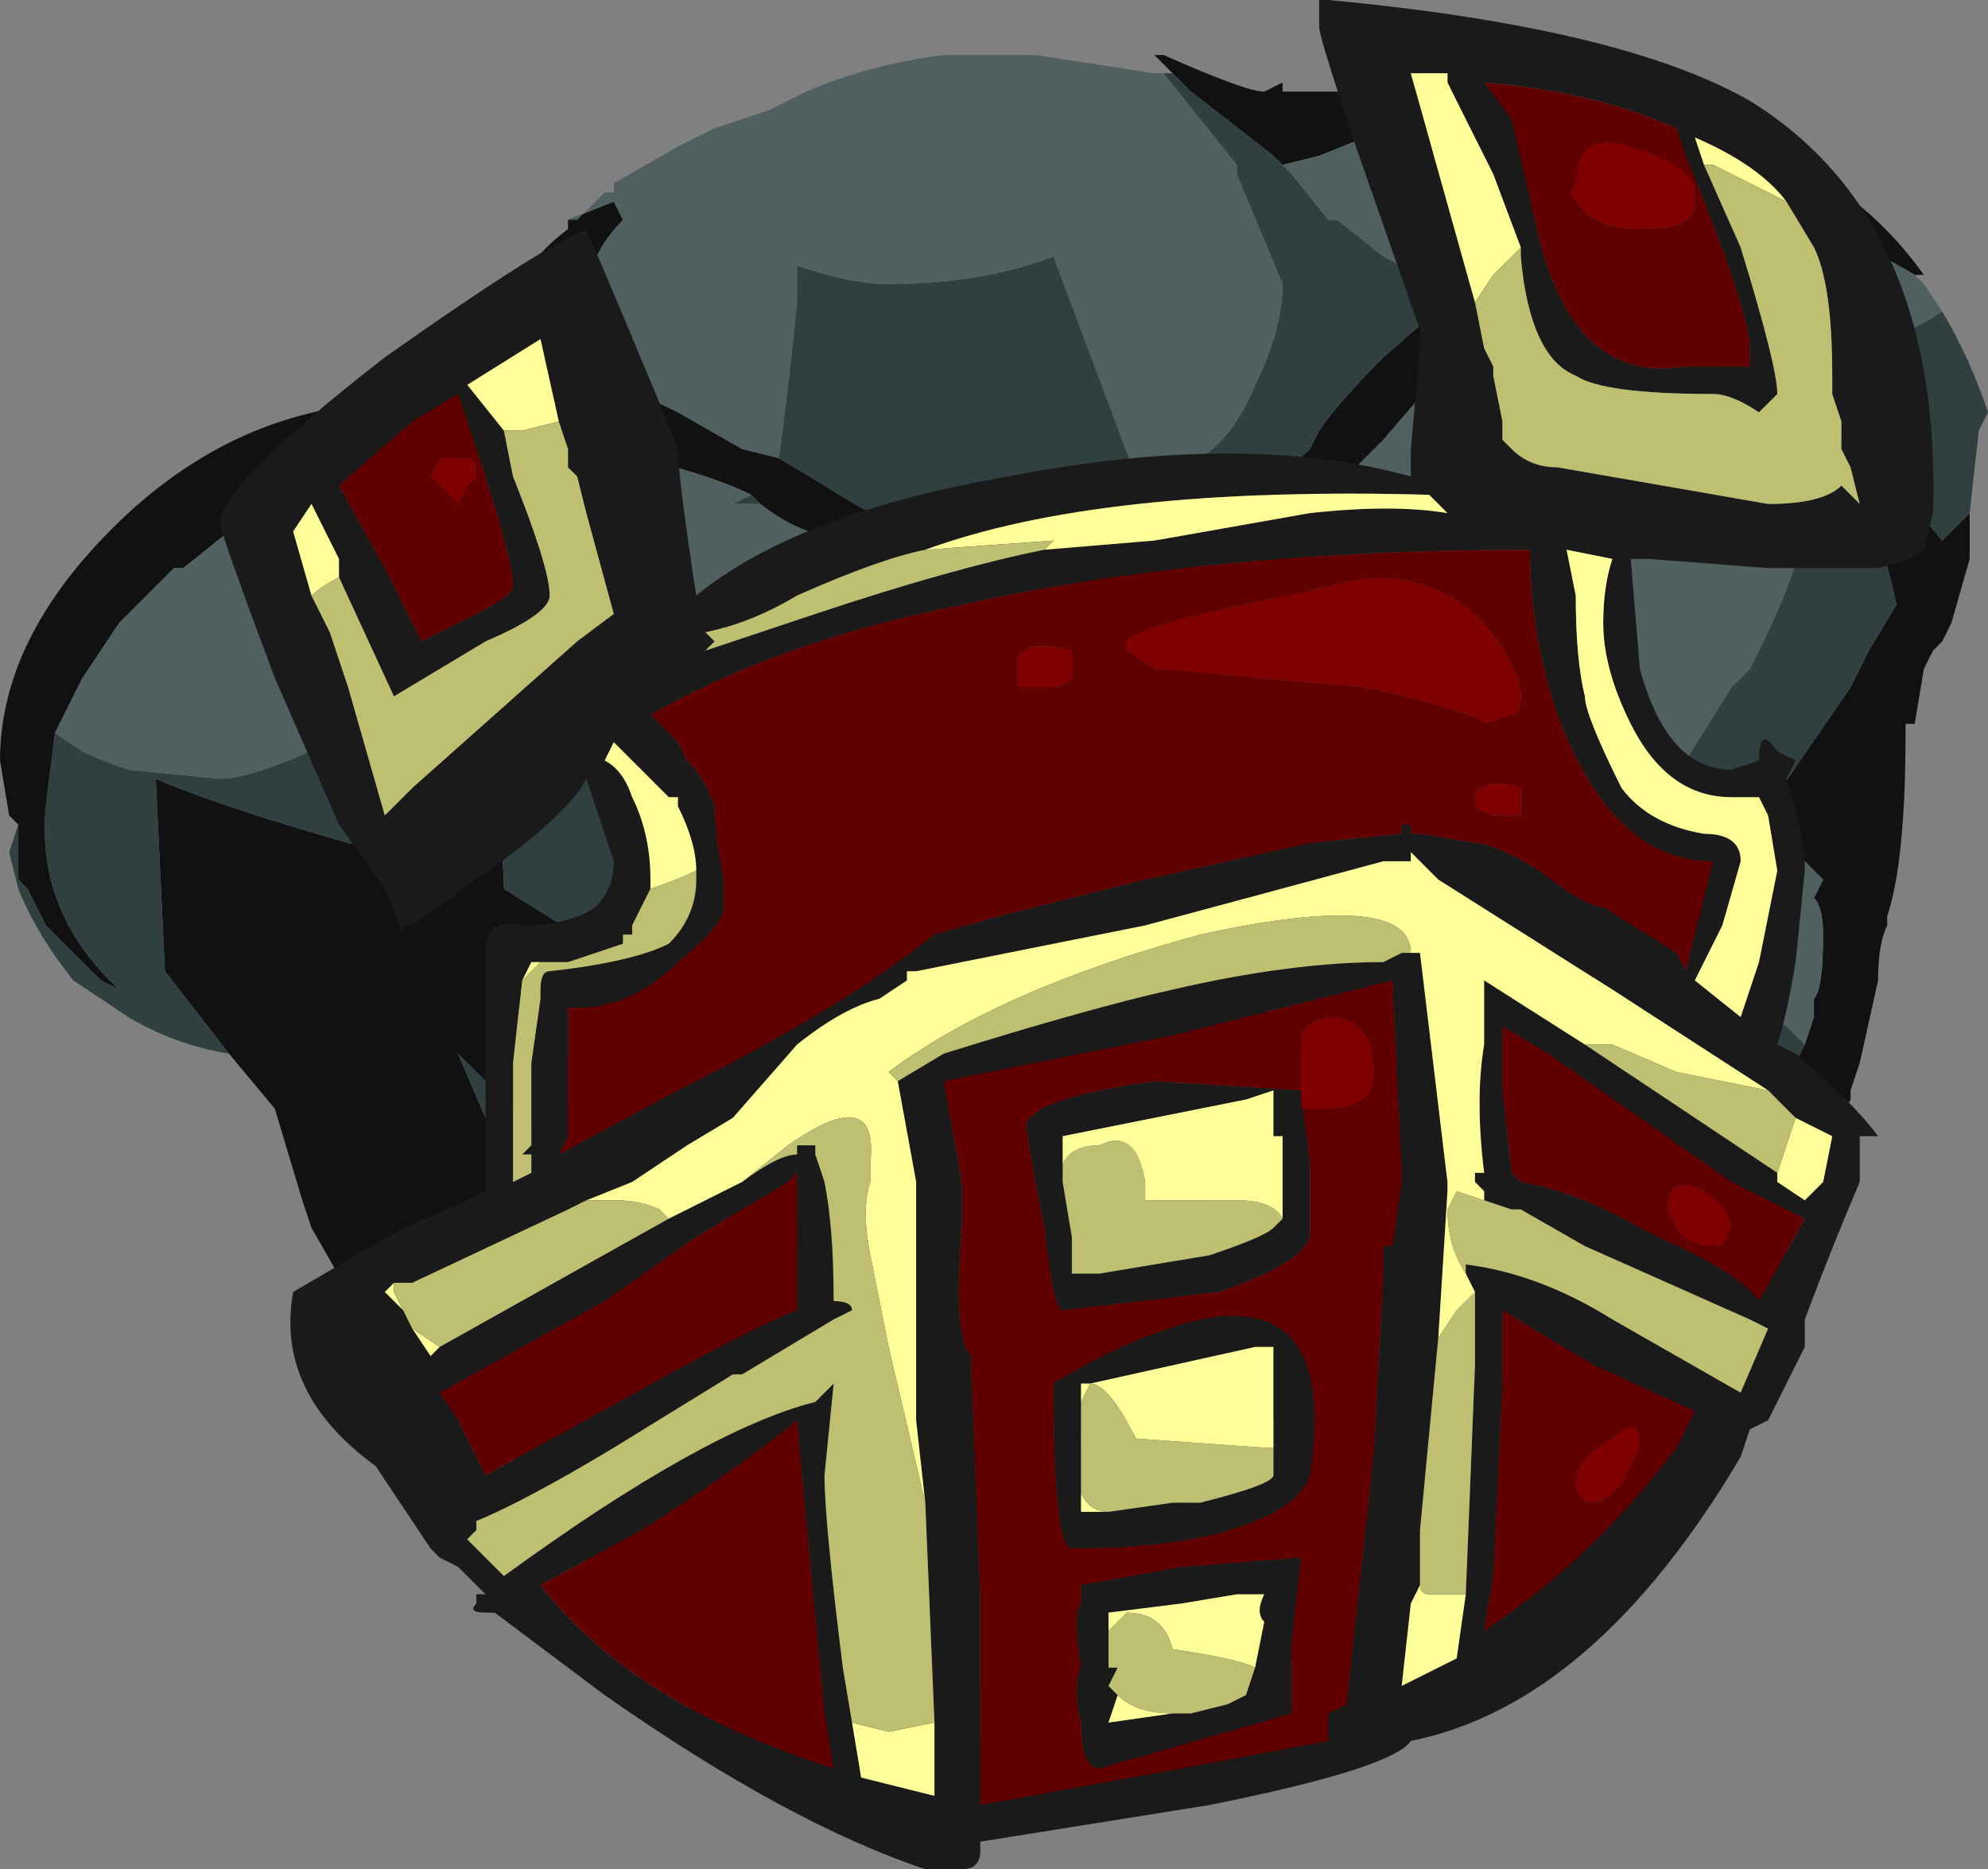 <?xml version="1.0" encoding="UTF-8" standalone="no"?>
<svg xmlns:ffdec="https://www.free-decompiler.com/flash" xmlns:xlink="http://www.w3.org/1999/xlink" ffdec:objectType="frame" height="71.4px" width="75.95px" xmlns="http://www.w3.org/2000/svg">
  <rect width="100%" height="100%" fill="#808080" stroke="none"/>
  <g transform="matrix(1.0, 0.0, 0.0, 1.0, 37.1, 33.25)">
    <use ffdec:characterId="2019" height="67.2" transform="matrix(1.0, 0.0, 0.0, 1.0, -37.1, -31.15)" width="75.95" xlink:href="#sprite0"/>
    <use ffdec:characterId="2069" height="10.2" transform="matrix(7.0, 0.0, 0.0, 7.0, -28.7, -33.25)" width="9.35" xlink:href="#shape1"/>
  </g>
  <defs>
    <g id="sprite0" transform="matrix(1.0, 0.0, 0.0, 1.0, 37.1, 31.15)">
      <use ffdec:characterId="2018" height="9.6" transform="matrix(7.0, 0.0, 0.0, 7.0, -37.1, -31.15)" width="10.85" xlink:href="#shape0"/>
    </g>
    <g id="shape0" transform="matrix(1.0, 0.0, 0.0, 1.0, 5.3, 4.45)">
      <path d="M5.15 -3.25 Q4.9 -3.4 4.45 -3.6 L3.75 -3.8 3.6 -3.75 3.35 -3.7 3.3 -3.65 3.2 -3.65 Q2.9 -3.55 2.9 -3.4 2.9 -3.3 3.0 -3.25 L3.05 -3.25 3.05 -3.2 3.15 -3.15 2.8 -2.95 2.75 -2.95 2.75 -2.9 2.55 -2.7 2.25 -2.35 2.1 -2.2 Q2.0 -2.1 1.9 -2.0 L1.9 -1.85 1.85 -1.8 1.85 -1.65 Q1.9 -1.4 1.7 -1.3 1.7 -1.55 1.55 -1.7 L1.5 -1.8 1.45 -1.85 Q1.45 -1.95 1.85 -2.3 L1.9 -2.4 Q2.0 -2.55 2.25 -2.8 L2.65 -3.15 2.8 -3.25 2.7 -3.4 2.65 -3.6 Q2.65 -3.8 2.95 -3.9 L2.8 -3.95 2.25 -3.95 2.15 -4.0 1.9 -3.9 1.7 -3.85 1.65 -3.9 1.2 -4.25 1.1 -4.35 1.0 -4.45 1.05 -4.45 Q1.5 -4.25 1.6 -4.25 L1.7 -4.3 1.7 -4.25 2.25 -4.25 Q3.05 -4.35 3.8 -4.05 L3.95 -4.0 Q4.3 -4.0 4.6 -3.8 4.95 -3.6 5.2 -3.25 L5.15 -3.25 M-1.05 -2.25 L-0.8 -2.1 Q-0.4 -1.85 -0.3 -1.85 L0.15 -1.95 0.65 -2.0 Q0.85 -2.0 1.05 -1.8 1.2 -1.6 1.3 -1.2 L1.4 -0.85 1.4 -0.8 1.5 -0.5 1.55 -0.5 1.55 -0.25 1.6 0.0 1.55 0.0 1.6 0.25 1.65 0.45 1.65 0.5 1.7 0.6 Q1.7 0.8 1.4 0.85 L1.1 0.9 Q0.7 1.25 0.15 1.35 L-0.8 1.3 -0.95 1.25 Q-1.25 1.15 -1.5 0.95 L-1.55 0.95 -1.95 0.75 -2.1 0.75 -2.3 0.75 -2.65 0.75 -2.6 0.85 Q-2.15 1.45 -1.7 1.5 -1.8 1.3 -1.8 1.1 L-1.8 1.05 -1.75 1.05 -1.45 1.5 Q-1.15 1.85 -0.7 2.05 L-0.65 2.05 Q-0.7 2.1 -0.75 2.15 L-1.3 1.9 -1.6 1.65 -1.7 1.55 -1.9 1.55 -1.85 1.95 -1.85 2.05 Q-1.7 2.45 -1.15 2.5 L-1.2 2.55 -1.35 2.6 Q-1.8 2.6 -2.05 2.3 L-2.1 2.15 -2.35 2.15 Q-2.55 2.15 -2.7 2.05 L-2.8 1.95 -2.85 1.95 -2.15 3.0 -2.1 3.1 Q-1.95 3.45 -1.75 3.8 L-1.65 3.8 Q-1.55 4.1 -1.05 4.35 -0.55 4.7 0.1 4.75 L0.6 4.8 0.9 4.8 1.35 4.7 1.45 4.65 1.6 4.65 1.6 4.55 1.7 4.2 1.8 3.8 1.8 3.2 Q1.8 3.15 1.75 3.05 L1.55 2.95 1.5 2.85 1.4 2.8 Q1.35 2.75 1.35 2.7 L1.65 2.3 1.7 2.2 1.85 2.05 Q2.1 1.75 2.1 1.6 L2.05 1.5 2.05 1.3 2.0 1.25 2.0 0.9 2.1 0.85 Q2.2 0.95 2.35 1.4 L2.35 1.6 2.4 1.7 2.4 2.0 Q2.4 2.2 2.3 2.3 L2.05 2.45 Q1.75 2.65 1.9 3.3 1.95 3.55 1.85 4.0 L1.65 4.6 1.85 4.55 1.95 4.5 2.65 4.3 2.95 4.05 3.05 3.95 3.1 3.85 3.25 3.75 Q3.5 3.6 3.7 3.05 3.85 2.7 3.95 2.3 L3.9 2.1 4.0 1.75 4.0 1.7 Q3.8 1.4 3.25 1.25 L3.15 1.2 3.25 1.2 3.65 1.1 Q3.8 1.1 4.0 1.2 4.15 1.3 4.3 1.3 L4.35 1.25 4.4 1.25 4.55 0.95 4.6 0.8 4.6 0.7 Q4.65 0.65 4.65 0.35 4.65 0.2 4.6 0.15 L4.65 0.05 4.55 -0.05 4.5 -0.05 4.45 0.0 4.45 0.05 4.4 0.0 4.3 0.15 4.2 0.2 3.65 0.55 3.3 0.6 3.2 0.6 2.5 0.65 2.6 0.65 2.7 0.6 Q3.0 0.5 3.25 0.35 3.5 0.2 3.75 -0.05 L3.9 0.0 Q4.05 0.0 4.25 -0.2 L4.8 -1.0 4.9 -1.2 5.05 -1.45 Q5.0 -1.7 4.9 -1.95 4.75 -2.2 4.5 -2.4 L4.45 -2.4 4.25 -2.6 4.0 -2.75 3.95 -2.75 3.9 -2.8 Q4.25 -2.75 4.75 -2.35 5.1 -2.05 5.3 -1.8 L5.45 -1.95 5.45 -1.75 Q5.45 -1.85 5.45 -1.7 L5.35 -1.35 5.3 -1.25 5.25 -1.2 5.2 -1.1 5.15 -0.8 5.1 -0.8 5.1 -0.75 Q5.1 -0.05 5.0 0.25 L5.0 0.3 Q4.95 0.4 4.95 0.6 L4.85 1.05 4.8 1.2 4.8 1.25 Q4.55 1.75 4.45 2.05 L4.45 2.15 Q4.4 2.5 4.15 3.1 3.8 3.9 3.45 4.05 L3.5 4.0 3.25 4.2 3.0 4.35 Q2.2 4.9 1.25 4.95 L0.6 5.1 Q-0.35 5.3 -1.15 4.85 L-1.2 4.8 Q-1.6 4.6 -1.85 4.2 -2.1 3.8 -2.3 3.35 L-2.8 3.0 -3.15 2.6 -3.2 2.55 -3.4 2.3 -3.6 1.95 -3.65 1.8 -3.8 1.3 -4.05 1.0 -4.4 0.55 -4.45 -0.5 Q-4.1 -0.35 -3.4 -0.15 L-3.15 -0.1 Q-2.65 -0.6 -2.35 -1.25 L-2.25 -1.45 -2.35 -1.2 -2.45 -0.85 Q-2.65 -0.5 -2.6 -0.3 -2.55 -0.1 -2.55 0.1 L-2.15 0.35 -1.7 0.55 -1.5 0.6 Q-1.05 0.75 -0.6 0.8 L0.9 0.85 Q1.2 0.7 1.3 0.6 L1.35 0.55 Q1.5 0.4 1.5 -0.05 L1.5 -0.15 1.4 -0.4 1.35 -0.55 1.2 -0.85 1.15 -0.9 Q0.9 -1.45 0.35 -1.65 L-0.35 -1.8 -0.6 -1.8 Q-0.9 -1.8 -1.15 -2.0 L-1.2 -2.05 Q-1.4 -2.15 -1.8 -2.25 L-2.45 -2.35 -2.75 -2.3 -3.2 -2.2 -3.3 -2.2 -3.4 -2.15 Q-3.75 -2.05 -4.05 -1.85 L-4.3 -1.65 -4.35 -1.65 -4.65 -1.35 -4.85 -1.05 -5.0 -0.75 -5.05 -0.35 Q-5.1 0.2 -4.7 0.6 L-4.65 0.65 -4.75 0.6 -5.05 0.3 -5.15 0.1 -5.2 0.05 -5.2 -0.25 -5.25 -0.3 -5.3 -0.6 Q-5.3 -1.3 -4.6 -1.95 -4.0 -2.5 -3.25 -2.55 -3.15 -2.65 -2.9 -2.8 L-2.55 -3.0 -2.5 -3.15 Q-2.4 -3.35 -2.2 -3.5 L-2.2 -3.55 -1.95 -3.65 -1.9 -3.55 Q-2.15 -3.3 -2.15 -2.85 L-2.15 -2.75 -2.2 -2.7 -2.1 -2.65 Q-2.05 -2.6 -2.0 -2.6 L-1.95 -2.6 -1.95 -2.65 Q-1.8 -2.6 -1.6 -2.5 L-1.25 -2.3 -1.05 -2.25 M3.1 2.2 L3.1 2.2 M-2.55 1.25 L-2.8 1.0 -2.5 1.7 -2.15 1.9 -2.15 1.65 -2.1 1.5 Q-2.35 1.45 -2.55 1.25" fill="#111111" fill-rule="evenodd" stroke="none"/>
      <path d="M1.1 -4.35 L1.2 -4.25 1.65 -3.9 1.7 -3.85 1.75 -3.8 1.95 -3.55 2.0 -3.55 2.25 -3.35 Q2.45 -3.25 2.65 -3.15 L2.25 -2.8 Q2.0 -2.55 1.9 -2.4 L1.85 -2.3 Q1.45 -1.95 1.45 -1.85 L1.45 -1.8 Q1.35 -1.7 1.35 -1.55 1.35 -1.45 1.5 -1.15 L1.5 -1.1 1.4 -0.85 1.3 -1.2 Q1.2 -1.6 1.05 -1.8 0.85 -2.0 0.65 -2.0 L0.15 -1.95 -0.3 -1.85 Q-0.4 -1.85 -0.8 -2.1 L-1.05 -2.25 Q-1.0 -2.6 -0.95 -3.1 L-0.95 -3.3 Q-0.65 -3.2 -0.45 -3.2 0.05 -3.2 0.45 -3.35 L0.9 -2.15 Q1.35 -2.15 1.55 -2.65 1.7 -2.95 1.7 -3.2 L1.45 -3.8 1.45 -3.85 1.05 -4.35 1.1 -4.35 M1.4 -0.4 L1.5 -0.15 1.5 -0.05 Q1.5 0.4 1.35 0.55 L1.3 0.6 Q1.2 0.7 0.9 0.85 L-0.6 0.8 Q-1.05 0.75 -1.5 0.6 L-1.7 0.55 -2.15 0.35 -2.55 0.1 Q-2.55 -0.1 -2.6 -0.3 -2.65 -0.5 -2.45 -0.85 L-2.35 -1.2 -2.25 -1.45 -2.35 -1.25 Q-2.65 -0.6 -3.15 -0.1 L-3.4 -0.15 Q-4.1 -0.35 -4.45 -0.5 L-4.4 0.55 -4.05 1.0 Q-4.35 0.95 -4.6 0.8 L-4.9 0.6 Q-5.1 0.35 -5.2 0.1 L-5.25 -0.1 -5.2 -0.25 -5.2 0.05 -5.15 0.1 -5.05 0.3 -4.75 0.6 -4.65 0.65 -4.7 0.6 Q-5.1 0.2 -5.05 -0.35 L-5.0 -0.75 -4.85 -0.65 Q-4.75 -0.6 -4.6 -0.55 L-4.1 -0.5 Q-3.9 -0.5 -3.4 -0.75 L-2.75 -1.1 -2.6 -1.25 Q-2.2 -1.6 -1.85 -1.8 L-1.6 -1.95 -1.7 -1.8 -2.15 -0.95 Q-1.95 -0.75 -1.65 -0.45 -0.75 0.3 0.3 0.3 1.5 0.3 1.5 -0.05 L1.4 -0.4 M5.45 -1.95 L5.3 -1.8 Q5.1 -2.05 4.75 -2.35 4.25 -2.75 3.9 -2.8 L3.95 -2.75 3.55 -2.9 3.95 -3.0 Q4.35 -2.85 4.65 -2.85 5.0 -2.85 5.3 -3.05 5.45 -2.8 5.55 -2.5 L5.5 -2.4 5.45 -1.95 M4.5 -2.4 Q4.75 -2.2 4.9 -1.95 5.0 -1.7 5.05 -1.45 L4.9 -1.2 4.8 -1.0 4.25 -0.2 Q4.05 0.0 3.9 0.0 L3.75 -0.05 Q3.5 0.2 3.25 0.35 3.0 0.5 2.7 0.6 L2.2 0.7 1.85 0.75 1.85 0.65 1.8 0.6 Q1.75 0.5 1.65 0.5 L1.65 0.45 1.6 0.25 1.55 0.0 1.6 0.0 1.55 -0.25 1.55 -0.5 1.5 -0.5 1.4 -0.8 1.5 -1.1 1.75 -0.6 Q2.2 0.25 2.4 0.25 2.6 0.25 2.95 0.0 L3.0 0.0 3.25 -0.05 3.25 -0.1 Q3.7 -0.35 3.85 -0.55 L3.9 -0.6 4.15 -1.0 4.25 -1.1 4.3 -1.2 Q4.5 -1.6 4.6 -2.0 4.6 -2.35 4.5 -2.35 L4.5 -2.4 M2.5 0.65 L3.2 0.6 3.25 0.65 3.5 0.75 4.2 0.75 Q4.25 0.75 4.45 0.85 L4.55 0.95 4.4 1.25 4.35 1.25 4.3 1.3 Q4.15 1.3 4.0 1.2 3.8 1.1 3.65 1.1 L3.25 1.2 3.15 1.2 3.25 1.25 Q3.8 1.4 4.0 1.7 L4.0 1.75 3.9 2.1 3.95 2.3 Q3.85 2.7 3.7 3.05 3.5 3.6 3.25 3.75 L3.1 3.85 3.05 3.95 2.95 4.05 2.65 4.3 1.95 4.5 1.85 4.55 1.65 4.6 1.85 4.0 Q1.95 3.55 1.9 3.3 1.75 2.65 2.05 2.45 L2.3 2.3 Q2.4 2.2 2.4 2.0 L2.4 1.7 2.4 1.75 Q2.5 1.9 2.65 1.9 L3.2 1.85 3.25 1.85 Q3.4 1.8 3.4 1.65 3.4 1.55 3.25 1.45 3.15 1.3 2.85 1.25 2.35 1.2 2.35 1.6 L2.35 1.4 Q2.2 0.95 2.1 0.85 L2.0 0.9 2.0 1.25 2.05 1.3 2.05 1.5 Q2.0 1.45 1.95 1.45 L1.85 1.45 1.6 1.5 1.15 2.0 1.15 2.3 Q1.2 2.35 1.3 2.35 L1.6 2.3 1.65 2.3 1.35 2.7 Q1.35 2.75 1.4 2.8 L1.2 2.8 Q0.6 2.75 0.6 3.1 0.6 3.25 0.95 3.35 1.25 3.5 1.55 3.5 1.7 3.5 1.75 3.4 L1.75 3.05 Q1.8 3.15 1.8 3.2 L1.8 3.8 1.7 4.2 1.6 4.55 1.6 4.65 1.45 4.65 1.35 4.7 0.9 4.8 Q0.65 4.4 0.55 4.4 0.3 4.25 0.1 4.0 L-0.2 3.6 Q-0.1 4.0 0.0 4.1 0.05 4.2 0.05 4.45 L0.1 4.75 Q-0.55 4.7 -1.05 4.35 -1.55 4.1 -1.65 3.8 L-1.75 3.8 Q-1.95 3.45 -2.1 3.1 L-2.15 3.0 -2.85 1.95 -2.8 1.95 -2.7 2.05 Q-2.55 2.15 -2.35 2.15 L-2.1 2.15 -2.05 2.3 Q-1.8 2.6 -1.35 2.6 L-1.2 2.55 -1.15 2.5 Q-1.7 2.45 -1.85 2.05 L-1.85 1.95 -1.9 1.55 -1.7 1.55 Q-1.75 1.6 -1.75 1.85 -1.75 1.95 -1.65 2.0 -1.55 2.15 -1.3 2.15 L-1.25 2.1 -1.3 1.9 -0.75 2.15 Q-0.7 2.1 -0.65 2.05 L-0.7 2.05 Q-1.15 1.85 -1.45 1.5 L-1.75 1.05 -1.8 1.05 -1.8 1.0 Q-1.85 0.95 -2.1 0.75 L-1.95 0.75 -1.55 0.95 -1.5 0.95 Q-1.5 1.2 -1.35 1.35 -1.2 1.45 -0.85 1.55 L-0.8 1.5 Q-0.85 1.4 -0.95 1.25 L-0.8 1.3 0.15 1.35 Q-0.2 1.45 -0.65 1.45 L-0.4 1.7 -0.7 2.05 -0.4 1.75 -0.3 1.8 Q-0.05 2.1 0.15 2.1 0.4 2.1 1.15 1.5 L1.85 0.95 2.0 1.0 2.0 0.95 1.85 0.85 1.85 0.8 2.15 0.75 2.5 0.65 M-1.8 1.1 Q-1.8 1.3 -1.7 1.5 -2.15 1.45 -2.6 0.85 L-2.65 0.75 -2.3 0.75 -2.45 0.75 -2.35 0.85 Q-2.2 1.05 -2.0 1.15 L-1.8 1.15 -1.8 1.1 M3.1 2.2 L3.1 2.2 M2.15 2.9 Q2.2 3.05 2.35 3.05 2.5 3.05 2.85 2.75 L3.2 2.5 Q3.2 2.25 2.65 2.3 2.1 2.35 2.1 2.75 2.1 2.85 2.15 2.9 M-2.2 -3.55 L-2.2 -3.5 -2.2 -3.55 M-1.2 -2.05 L-1.15 -2.0 -1.3 -2.0 -1.2 -2.05 M-2.55 1.25 Q-2.35 1.45 -2.1 1.5 L-2.15 1.65 -2.15 1.9 -2.5 1.7 -2.8 1.0 -2.55 1.25" fill="#304040" fill-rule="evenodd" stroke="none"/>
      <path d="M2.1 -2.2 L2.25 -2.35 2.55 -2.7 2.75 -2.9 2.75 -2.95 2.8 -2.95 3.15 -3.15 3.05 -3.2 3.05 -3.25 3.0 -3.25 Q2.9 -3.3 2.9 -3.4 2.9 -3.55 3.2 -3.65 L3.3 -3.65 3.35 -3.7 3.6 -3.75 3.75 -3.8 4.45 -3.6 Q4.9 -3.4 5.15 -3.25 L5.2 -3.2 5.3 -3.05 Q5.0 -2.85 4.65 -2.85 4.35 -2.85 3.95 -3.0 L3.55 -2.9 3.95 -2.75 4.0 -2.75 4.25 -2.6 4.45 -2.4 4.5 -2.4 4.5 -2.35 Q4.6 -2.35 4.6 -2.0 4.5 -1.6 4.3 -1.2 L4.25 -1.1 4.15 -1.0 3.9 -0.6 3.85 -0.55 Q3.7 -0.35 3.25 -0.1 L3.25 -0.05 3.0 0.0 2.95 0.0 Q2.6 0.25 2.4 0.25 2.2 0.25 1.75 -0.6 L1.5 -1.1 1.4 -0.8 1.4 -0.85 1.5 -1.1 1.5 -1.15 Q1.35 -1.45 1.35 -1.55 1.35 -1.7 1.45 -1.8 L1.45 -1.85 1.5 -1.8 1.55 -1.7 Q1.7 -1.55 1.7 -1.3 1.9 -1.4 1.85 -1.65 L1.85 -1.8 1.9 -1.85 1.9 -2.0 Q2.0 -2.1 2.1 -2.2 M1.7 -3.85 L1.9 -3.9 2.15 -4.0 2.25 -3.95 2.8 -3.95 2.95 -3.9 Q2.65 -3.8 2.65 -3.6 L2.7 -3.4 2.8 -3.25 2.65 -3.15 Q2.45 -3.25 2.25 -3.35 L2.0 -3.55 1.95 -3.55 1.75 -3.8 1.7 -3.85 M-2.2 -3.55 L-2.15 -3.55 -2.0 -3.7 -1.95 -3.7 -1.95 -3.75 -1.6 -3.95 -1.4 -4.05 -1.1 -4.15 -0.9 -4.25 Q-0.55 -4.4 -0.15 -4.45 L0.35 -4.45 1.0 -4.35 1.05 -4.35 1.45 -3.85 1.45 -3.8 1.7 -3.2 Q1.7 -2.95 1.55 -2.65 1.35 -2.15 0.9 -2.15 L0.45 -3.35 Q0.05 -3.2 -0.45 -3.2 -0.65 -3.2 -0.95 -3.3 L-0.95 -3.1 Q-1.0 -2.6 -1.05 -2.25 L-1.25 -2.3 -1.6 -2.5 Q-1.8 -2.6 -1.95 -2.65 L-1.95 -2.6 -2.0 -2.6 Q-2.05 -2.6 -2.1 -2.65 L-2.2 -2.7 -2.15 -2.75 -2.15 -2.85 Q-2.15 -3.3 -1.9 -3.55 L-1.95 -3.65 -2.2 -3.55 M-1.15 -2.0 Q-0.9 -1.8 -0.6 -1.8 L-0.35 -1.8 0.35 -1.65 Q0.9 -1.45 1.15 -0.9 L1.2 -0.85 1.35 -0.55 1.4 -0.4 1.5 -0.05 Q1.5 0.3 0.3 0.3 -0.75 0.3 -1.65 -0.45 -1.95 -0.75 -2.15 -0.95 L-1.7 -1.8 -1.6 -1.95 -1.85 -1.8 Q-2.2 -1.6 -2.6 -1.25 L-2.75 -1.1 -3.4 -0.75 Q-3.9 -0.5 -4.1 -0.5 L-4.6 -0.55 Q-4.75 -0.6 -4.85 -0.65 L-5.0 -0.75 -4.85 -1.05 -4.65 -1.35 -4.35 -1.65 -4.3 -1.65 -4.05 -1.85 Q-3.75 -2.05 -3.4 -2.15 L-3.3 -2.2 -3.2 -2.2 -2.75 -2.3 -2.45 -2.35 -1.8 -2.25 Q-1.4 -2.15 -1.2 -2.05 L-1.3 -2.0 -1.15 -2.0 M2.7 0.6 L2.6 0.65 2.5 0.65 2.15 0.75 1.85 0.8 1.85 0.85 2.0 0.95 2.0 1.0 1.85 0.95 1.15 1.5 Q0.4 2.1 0.15 2.1 -0.05 2.1 -0.3 1.8 L-0.4 1.75 -0.7 2.05 -0.4 1.7 -0.65 1.45 Q-0.2 1.45 0.15 1.35 0.7 1.25 1.1 0.9 L1.4 0.85 Q1.7 0.8 1.7 0.6 L1.65 0.5 Q1.75 0.5 1.8 0.6 L1.85 0.65 1.85 0.75 2.2 0.7 2.7 0.6 M3.2 0.6 L3.3 0.6 3.65 0.55 4.2 0.2 4.3 0.15 4.4 0.0 4.45 0.05 4.45 0.0 4.5 -0.05 4.55 -0.05 4.65 0.05 4.6 0.15 Q4.65 0.2 4.65 0.35 4.65 0.65 4.6 0.7 L4.6 0.8 4.55 0.95 4.45 0.85 Q4.25 0.75 4.2 0.75 L3.5 0.75 3.25 0.65 3.2 0.6 M2.4 1.7 L2.35 1.6 Q2.35 1.2 2.85 1.25 3.15 1.3 3.25 1.45 3.4 1.55 3.4 1.65 3.4 1.8 3.25 1.85 L3.2 1.85 2.65 1.9 Q2.5 1.9 2.4 1.75 L2.4 1.7 M2.05 1.5 L2.1 1.6 Q2.1 1.75 1.85 2.05 L1.7 2.2 1.65 2.3 1.6 2.3 1.3 2.35 Q1.2 2.35 1.15 2.3 L1.15 2.0 1.6 1.5 1.85 1.45 1.95 1.45 Q2.0 1.45 2.05 1.5 M1.4 2.8 L1.5 2.85 1.55 2.95 1.75 3.05 1.75 3.4 Q1.7 3.5 1.55 3.5 1.25 3.5 0.95 3.35 0.6 3.25 0.6 3.1 0.6 2.75 1.2 2.8 L1.4 2.8 M0.9 4.8 L0.6 4.8 0.1 4.75 0.05 4.45 Q0.05 4.2 0.0 4.1 -0.1 4.0 -0.2 3.6 L0.1 4.0 Q0.3 4.25 0.55 4.4 0.65 4.4 0.9 4.8 M-1.7 1.55 L-1.6 1.65 -1.3 1.9 -1.25 2.1 -1.3 2.15 Q-1.55 2.15 -1.65 2.0 -1.75 1.95 -1.75 1.85 -1.75 1.6 -1.7 1.55 M-1.8 1.05 L-1.8 1.1 -1.8 1.15 -2.0 1.15 Q-2.2 1.05 -2.35 0.85 L-2.45 0.75 -2.3 0.75 -2.1 0.75 Q-1.85 0.95 -1.8 1.0 L-1.8 1.05 M-1.5 0.95 Q-1.25 1.15 -0.95 1.25 -0.85 1.4 -0.8 1.5 L-0.85 1.55 Q-1.2 1.45 -1.35 1.35 -1.5 1.2 -1.5 0.95 M2.15 2.9 Q2.1 2.85 2.1 2.75 2.1 2.35 2.65 2.3 3.2 2.25 3.2 2.5 L2.85 2.75 Q2.5 3.05 2.35 3.05 2.2 3.05 2.15 2.9" fill="#506060" fill-rule="evenodd" stroke="none"/>
    </g>
    <g id="shape1" transform="matrix(1.0, 0.0, 0.0, 1.0, 4.1, 4.75)">
      <path d="M4.45 -3.65 Q4.3 -3.85 3.95 -4.0 L4.0 -3.85 4.2 -3.4 Q4.4 -2.75 4.4 -2.6 L4.3 -2.5 Q4.15 -2.6 4.05 -2.6 3.45 -2.6 3.3 -2.7 3.05 -2.8 3.0 -3.35 L3.0 -3.4 2.85 -3.8 2.6 -4.3 2.6 -4.35 2.4 -4.35 2.75 -3.1 2.8 -2.85 2.85 -2.75 2.85 -2.7 2.9 -2.45 2.9 -2.35 2.95 -2.3 Q3.05 -2.2 3.2 -2.2 L4.35 -2.0 Q4.65 -2.0 4.75 -2.1 L4.85 -2.0 4.8 -2.2 4.75 -2.3 4.75 -2.45 4.7 -2.6 4.7 -2.7 Q4.7 -3.2 4.6 -3.4 L4.45 -3.65 M3.9 -3.9 L3.85 -4.05 Q3.4 -4.25 2.8 -4.3 L2.95 -4.1 3.1 -3.45 Q3.3 -2.65 3.9 -2.75 L4.25 -2.75 4.25 -2.85 Q4.25 -3.05 3.9 -3.9 M-3.1 0.3 L-3.1 0.35 -3.2 0.1 -3.45 -0.25 -3.8 -1.05 Q-4.1 -1.85 -4.1 -1.9 -4.1 -2.1 -3.2 -2.8 -2.35 -3.4 -2.1 -3.5 -1.95 -3.15 -1.7 -2.55 L-1.6 -2.3 Q-1.6 -2.15 -1.5 -1.5 -0.95 -1.95 0.2 -2.15 1.5 -2.4 2.4 -2.15 L2.4 -2.3 2.45 -2.85 2.45 -2.95 2.1 -3.95 Q1.9 -4.55 1.9 -4.6 1.9 -4.7 1.9 -4.75 L1.95 -4.75 Q3.55 -4.6 4.25 -4.2 5.3 -3.55 5.25 -1.95 L5.2 -1.75 Q5.15 -1.7 4.95 -1.65 L4.35 -1.65 3.7 -1.7 3.6 -1.7 3.65 -1.1 Q3.8 -0.55 4.15 -0.55 L4.3 -0.6 Q4.3 -0.8 4.4 -0.65 L4.5 -0.6 4.45 -0.5 Q4.55 -0.2 4.55 0.0 L4.5 0.5 Q4.45 0.8 4.4 0.95 L4.5 1.0 Q4.8 1.25 4.95 1.45 L4.85 1.45 4.85 1.7 Q4.7 2.05 4.55 2.45 L4.55 2.6 4.35 3.0 4.25 3.05 4.2 3.2 Q3.4 4.55 2.4 4.75 2.3 4.9 1.3 5.1 L0.05 5.3 0.05 5.35 Q0.05 5.45 -0.05 5.45 L-0.25 5.45 Q-1.0 5.2 -2.0 4.5 L-2.6 4.05 -2.65 4.05 Q-2.75 4.05 -2.7 4.0 L-2.7 3.95 -2.65 3.95 -2.8 3.8 -2.9 3.75 -2.95 3.7 -3.25 3.25 Q-3.8 2.85 -3.7 2.3 L-3.1 1.95 Q-2.85 1.85 -2.65 1.75 L-2.65 0.45 Q-2.65 0.25 -2.45 0.3 -2.2 0.3 -2.05 0.2 -1.95 0.1 -1.95 -0.05 L-2.1 -0.5 Q-2.2 -0.3 -2.7 0.05 L-3.05 0.3 -3.1 0.3 M0.4 -1.75 L1.0 -1.8 1.85 -1.95 Q2.3 -2.0 2.6 -1.95 L2.5 -2.05 Q0.7 -2.1 -0.25 -1.75 -0.5 -1.7 -0.95 -1.5 -1.2 -1.35 -1.45 -1.3 L-1.4 -1.25 -1.45 -1.2 -0.85 -1.4 Q-0.1 -1.65 0.4 -1.75 M2.35 -0.25 L2.4 -0.25 2.4 -0.2 2.45 -0.2 2.75 -0.15 Q2.85 -0.15 3.1 0.0 3.35 0.2 3.45 0.2 L3.85 0.45 3.9 0.55 4.05 -0.05 Q3.5 -0.05 3.2 -0.85 3.05 -1.3 3.05 -1.75 1.3 -1.75 -0.05 -1.45 -1.05 -1.25 -1.75 -0.85 L-1.6 -0.7 -1.55 -0.6 Q-1.45 -0.5 -1.4 -0.35 -1.4 -0.2 -1.35 0.05 L-1.35 0.2 Q-1.35 0.3 -1.6 0.5 -1.85 0.75 -2.15 0.75 L-2.2 0.75 -2.2 1.45 -2.25 1.55 -1.6 1.2 Q-0.7 0.75 -0.2 0.35 L0.15 0.25 0.95 0.05 1.85 -0.15 2.35 -0.2 2.35 -0.25 M4.35 1.2 L3.5 0.65 2.55 0.05 2.4 -0.1 2.4 -0.05 2.25 -0.05 0.95 0.3 -0.3 0.55 -0.35 0.55 -0.35 0.6 -0.5 0.7 Q-0.7 0.75 -0.95 0.95 L-1.3 1.35 -1.55 1.5 -1.85 1.7 -2.1 1.8 -2.2 1.85 -3.05 2.25 -3.15 2.25 -3.2 2.3 -3.1 2.4 -3.05 2.5 -2.95 2.65 -2.9 2.6 -1.65 1.9 -1.25 1.7 Q-1.05 1.55 -0.95 1.55 L-0.95 1.5 -0.85 1.5 -0.85 1.55 -0.8 1.7 Q-0.75 1.95 -0.75 2.35 -0.65 2.35 -0.65 2.4 L-0.75 2.45 -1.25 2.75 -1.3 2.75 -1.95 3.15 Q-2.45 3.45 -2.7 3.55 L-2.7 3.6 -2.75 3.65 -2.55 3.85 Q-1.45 3.05 -0.85 2.9 L-0.75 2.8 -0.8 3.3 Q-0.8 3.55 -0.7 4.35 L-0.65 4.65 -0.6 4.95 -0.2 5.05 -0.2 4.65 -0.25 3.45 -0.3 3.0 -0.3 1.7 -0.4 1.15 -0.15 1.0 Q0.65 0.75 1.1 0.65 1.75 0.5 2.25 0.5 L2.35 0.45 2.4 0.45 2.45 0.45 2.6 1.7 2.6 1.75 2.55 2.55 2.45 3.6 2.45 3.9 2.4 4.0 2.35 4.45 2.65 4.3 2.7 3.95 2.75 2.7 2.75 2.3 2.7 2.2 2.7 2.15 Q3.1 2.2 3.5 2.45 L4.2 2.85 4.35 2.5 4.25 2.45 3.35 2.05 3.0 1.85 2.95 1.85 2.8 1.8 2.8 1.75 2.75 1.7 2.75 1.65 2.8 1.65 Q2.75 1.25 2.8 0.95 L2.8 0.6 3.35 0.95 4.4 1.65 4.4 1.7 4.55 1.8 4.65 1.7 4.7 1.45 4.5 1.35 4.35 1.2 M3.5 -1.7 L3.25 -1.75 3.3 -1.5 Q3.3 -1.15 3.35 -0.95 3.35 -0.85 3.55 -0.45 3.7 -0.25 4.0 -0.2 4.2 -0.2 4.2 -0.05 L4.1 0.3 3.95 0.6 4.2 0.8 4.3 0.5 4.4 0.0 4.35 -0.3 4.3 -0.4 4.15 -0.4 Q3.8 -0.4 3.6 -0.8 3.45 -1.1 3.45 -1.35 3.45 -1.55 3.5 -1.7 M2.95 1.65 L3.0 1.7 Q3.3 1.75 3.65 1.95 L3.75 2.0 Q4.2 2.2 4.3 2.35 L4.55 1.9 4.15 1.7 3.15 1.0 2.9 0.85 2.9 1.2 2.95 1.65 M1.8 1.2 L1.85 1.6 1.85 2.0 Q1.8 2.15 1.35 2.3 L0.5 2.4 Q0.45 2.4 0.4 1.95 L0.35 1.7 0.3 1.4 Q0.3 1.25 1.0 1.15 L1.8 1.2 M3.85 3.15 L3.95 2.95 3.4 2.7 2.9 2.4 2.9 2.8 2.85 3.85 2.8 4.15 Q3.4 3.75 3.85 3.15 M1.7 1.9 L1.7 1.45 1.65 1.45 1.65 1.2 1.5 1.25 0.5 1.45 0.5 1.6 0.5 1.7 0.55 2.0 0.55 2.2 0.6 2.2 0.7 2.2 1.3 2.1 Q1.6 2.0 1.65 1.95 L1.7 1.9 M2.35 1.7 L2.35 1.65 2.3 0.6 1.1 0.9 -0.15 1.15 -0.05 1.7 -0.05 1.95 Q-0.1 2.55 0.0 2.65 L0.0 2.7 0.05 3.95 0.05 5.1 1.15 4.9 1.95 4.75 1.95 4.6 2.05 4.55 2.2 3.15 2.25 2.2 2.25 2.05 2.3 2.05 2.35 1.7 M0.7 0.05 L0.7 0.05 M0.65 2.8 L0.6 2.8 0.6 2.9 0.6 3.4 0.6 3.5 0.75 3.5 1.1 3.45 1.25 3.45 Q1.65 3.35 1.65 3.3 L1.65 3.15 1.65 2.6 1.55 2.6 0.65 2.8 M0.45 2.8 Q0.85 2.55 1.25 2.45 2.0 2.3 1.85 3.3 1.8 3.45 1.55 3.55 1.2 3.7 0.55 3.7 0.45 3.7 0.45 2.8 M1.8 3.75 L1.75 4.2 1.75 4.6 0.7 4.9 Q0.6 4.9 0.6 4.65 0.55 4.45 0.6 4.35 0.55 4.05 0.6 4.0 L0.6 3.9 1.15 3.8 1.8 3.75 M1.55 4.35 L1.6 4.1 Q1.55 4.05 1.6 3.95 L1.45 3.95 1.15 4.0 0.75 4.05 0.75 4.15 0.75 4.35 0.8 4.35 0.75 4.45 0.8 4.5 0.75 4.65 1.1 4.6 1.2 4.6 1.4 4.55 1.5 4.5 1.55 4.35 M-3.45 -1.6 L-3.45 -1.7 -3.6 -2.0 -3.7 -1.85 -3.6 -1.5 -3.5 -1.3 -3.4 -1.0 -3.2 -0.3 -3.05 -0.45 -2.15 -1.25 -1.95 -1.4 -2.1 -1.95 -2.15 -2.15 -2.2 -2.2 -2.2 -2.3 -2.25 -2.45 -2.35 -2.9 -2.75 -2.65 -2.55 -2.4 -2.5 -2.15 Q-2.3 -1.65 -2.3 -1.5 -2.3 -1.4 -2.65 -1.25 L-3.15 -0.95 -3.45 -1.6 M-3.05 -2.45 L-3.45 -2.1 -3.2 -1.65 -3.0 -1.25 -2.7 -1.4 Q-2.5 -1.5 -2.5 -1.55 -2.5 -1.7 -2.7 -2.3 L-2.8 -2.6 -3.05 -2.45 M-1.5 0.0 Q-1.5 -0.15 -1.6 -0.35 L-1.6 -0.4 -1.65 -0.4 -1.95 -0.7 -2.0 -0.6 Q-1.9 -0.55 -1.85 -0.4 -1.75 -0.2 -1.75 0.05 L-1.75 0.1 Q-1.8 0.2 -1.85 0.3 L-1.85 0.35 -1.9 0.35 -1.9 0.4 -2.2 0.5 -2.4 0.5 -2.45 0.6 -2.5 1.05 -2.5 1.7 -2.4 1.65 -2.4 1.55 -2.45 1.55 -2.4 1.5 -2.4 1.05 -2.35 0.7 -2.35 0.65 Q-2.35 0.55 -2.3 0.55 L-2.3 0.55 Q-1.85 0.5 -1.65 0.4 -1.5 0.25 -1.5 0.05 L-1.5 0.0 M-1.0 1.7 L-1.5 2.0 -2.0 2.35 -2.9 2.85 -2.8 3.0 -2.65 3.3 -1.65 2.75 Q-1.2 2.5 -0.95 2.4 L-0.95 1.65 -1.0 1.7 M-0.75 4.9 L-0.8 4.6 -0.9 3.55 -0.95 3.0 Q-1.25 3.25 -1.8 3.6 L-2.35 3.9 Q-1.85 4.55 -0.75 4.9" fill="#1a1a1a" fill-rule="evenodd" stroke="none"/>
      <path d="M4.0 -3.85 L3.95 -4.0 Q4.3 -3.85 4.45 -3.65 L4.05 -3.85 4.0 -3.85 M2.75 -3.1 L2.4 -4.35 2.6 -4.35 2.6 -4.3 2.85 -3.8 3.0 -3.4 2.85 -3.25 2.75 -3.1 M-3.05 0.3 L-3.1 0.3 -3.05 0.3 M-0.25 -1.75 Q0.7 -2.1 2.5 -2.05 L2.6 -1.95 Q2.3 -2.0 1.85 -1.95 L1.0 -1.8 0.4 -1.75 0.45 -1.8 -0.25 -1.75 M-2.1 1.8 L-1.85 1.7 -1.55 1.5 -1.3 1.35 -0.95 0.95 Q-0.7 0.75 -0.5 0.7 L-0.35 0.6 -0.35 0.55 -0.3 0.55 0.95 0.3 2.25 -0.05 2.4 -0.05 2.4 -0.1 2.55 0.05 3.5 0.65 4.35 1.2 3.85 1.1 3.5 0.95 3.35 0.95 2.8 0.6 2.8 0.95 Q2.75 1.25 2.8 1.65 L2.75 1.65 2.75 1.7 2.8 1.75 2.8 1.8 2.65 1.75 2.6 1.85 Q2.6 2.05 2.7 2.2 L2.75 2.3 2.65 2.4 2.55 2.55 2.6 1.75 2.6 1.7 2.45 0.45 2.4 0.45 Q2.4 0.1 1.25 0.35 0.15 0.65 -0.45 1.1 L-0.4 1.15 -0.3 1.7 -0.3 3.0 -0.25 3.45 -0.45 2.6 -0.55 2.1 Q-0.6 1.85 -0.55 1.7 L-0.55 1.6 Q-0.5 1.15 -1.0 1.5 L-1.25 1.7 -1.65 1.9 -1.7 1.85 Q-1.8 1.8 -1.95 1.8 L-2.1 1.8 M4.5 1.35 L4.7 1.45 4.65 1.7 4.55 1.8 4.4 1.7 4.4 1.65 4.5 1.35 M2.7 3.95 L2.65 4.3 2.35 4.45 2.4 4.0 2.45 3.9 Q2.45 3.95 2.5 3.95 L2.7 3.95 M-0.2 4.65 L-0.2 5.05 -0.6 4.95 -0.65 4.65 -0.45 4.7 -0.2 4.65 M-2.9 2.6 L-2.95 2.65 -3.05 2.5 -2.9 2.6 M-3.1 2.4 L-3.2 2.3 -3.15 2.25 -3.15 2.3 -3.1 2.4 M3.5 -1.7 Q3.45 -1.55 3.45 -1.35 3.45 -1.1 3.6 -0.8 3.8 -0.4 4.15 -0.4 L4.3 -0.4 4.35 -0.3 4.4 0.0 4.3 0.5 4.2 0.8 3.95 0.6 4.1 0.3 4.2 -0.05 Q4.2 -0.2 4.0 -0.2 3.7 -0.25 3.55 -0.45 3.35 -0.85 3.35 -0.95 3.3 -1.15 3.3 -1.5 L3.25 -1.75 3.5 -1.7 M0.5 1.6 L0.5 1.45 1.5 1.25 1.65 1.2 1.65 1.45 1.7 1.45 1.7 1.9 Q1.65 1.8 1.45 1.8 L0.95 1.8 0.95 1.7 Q0.9 1.4 0.7 1.5 0.55 1.5 0.5 1.6 M0.6 2.2 L0.55 2.2 0.6 2.2 M0.6 2.9 L0.6 2.8 0.65 2.8 0.6 2.9 M0.65 2.8 L1.55 2.6 1.65 2.6 1.65 3.15 1.6 3.15 0.9 3.1 Q0.75 2.8 0.65 2.8 M0.75 3.5 L0.6 3.5 0.6 3.4 Q0.65 3.5 0.75 3.5 M0.75 4.15 L0.75 4.05 1.15 4.0 1.45 3.95 1.6 3.95 Q1.55 4.05 1.6 4.1 L1.55 4.35 Q1.45 4.3 1.1 4.25 1.05 4.05 0.85 4.05 0.8 4.1 0.75 4.15 M1.1 4.6 L0.75 4.65 0.8 4.5 Q0.9 4.6 1.1 4.6 M-3.6 -1.5 L-3.7 -1.85 -3.6 -2.0 -3.45 -1.7 -3.45 -1.6 Q-3.55 -1.55 -3.6 -1.5 M-2.55 -2.4 L-2.75 -2.65 -2.35 -2.9 -2.25 -2.45 -2.45 -2.4 -2.55 -2.4 M-1.75 0.1 L-1.75 0.05 Q-1.75 -0.2 -1.85 -0.4 -1.9 -0.55 -2.0 -0.6 L-1.95 -0.7 -1.65 -0.4 -1.6 -0.4 -1.6 -0.35 Q-1.5 -0.15 -1.5 0.0 -1.6 0.05 -1.75 0.1 M-2.45 0.6 L-2.4 0.5 -2.2 0.5 -2.35 0.5 -2.45 0.6" fill="#ffff99" fill-rule="evenodd" stroke="none"/>
      <path d="M4.45 -3.65 L4.6 -3.4 Q4.7 -3.2 4.7 -2.7 L4.7 -2.6 4.75 -2.45 4.75 -2.3 4.8 -2.2 4.85 -2.0 4.75 -2.1 Q4.65 -2.0 4.35 -2.0 L3.2 -2.2 Q3.05 -2.2 2.95 -2.3 L2.9 -2.35 2.9 -2.45 2.85 -2.7 2.85 -2.75 2.8 -2.85 2.75 -3.1 2.85 -3.25 3.0 -3.4 3.0 -3.35 Q3.05 -2.8 3.3 -2.7 3.45 -2.6 4.05 -2.6 4.15 -2.6 4.3 -2.5 L4.4 -2.6 Q4.4 -2.75 4.2 -3.4 L4.0 -3.85 4.05 -3.85 4.45 -3.65 M-0.25 -1.75 L0.45 -1.8 0.4 -1.75 Q-0.1 -1.65 -0.85 -1.4 L-1.45 -1.2 -1.4 -1.25 -1.45 -1.3 Q-1.2 -1.35 -0.95 -1.5 -0.5 -1.7 -0.25 -1.75 M4.35 1.2 L4.5 1.35 4.4 1.65 3.35 0.95 3.5 0.95 3.85 1.1 4.35 1.2 M2.8 1.8 L2.95 1.85 3.0 1.85 3.35 2.05 4.25 2.45 4.35 2.5 4.2 2.85 3.5 2.45 Q3.1 2.2 2.7 2.15 L2.7 2.2 Q2.6 2.05 2.6 1.85 L2.65 1.75 2.8 1.8 M2.75 2.3 L2.75 2.7 2.7 3.95 2.5 3.95 Q2.45 3.95 2.45 3.9 L2.45 3.6 2.55 2.55 2.65 2.4 2.75 2.3 M2.4 0.45 L2.35 0.45 2.25 0.5 Q1.75 0.5 1.1 0.65 0.65 0.75 -0.15 1.0 L-0.4 1.15 -0.45 1.1 Q0.15 0.65 1.25 0.35 2.4 0.1 2.4 0.45 M-0.25 3.45 L-0.2 4.65 -0.45 4.7 -0.65 4.65 -0.7 4.35 Q-0.8 3.55 -0.8 3.3 L-0.75 2.8 -0.85 2.9 Q-1.45 3.05 -2.55 3.85 L-2.75 3.65 -2.7 3.6 -2.7 3.55 Q-2.45 3.45 -1.95 3.15 L-1.3 2.75 -1.25 2.75 -0.75 2.45 -0.65 2.4 Q-0.65 2.35 -0.75 2.35 -0.75 1.95 -0.8 1.7 L-0.85 1.55 -0.85 1.5 -0.95 1.5 -0.95 1.55 Q-1.05 1.55 -1.25 1.7 L-1.0 1.5 Q-0.5 1.15 -0.55 1.6 L-0.55 1.7 Q-0.6 1.85 -0.55 2.1 L-0.45 2.6 -0.25 3.45 M-1.65 1.9 L-2.9 2.6 -3.05 2.5 -3.1 2.4 -3.15 2.3 -3.15 2.25 -3.05 2.25 -2.2 1.85 -2.1 1.8 -1.95 1.8 Q-1.8 1.8 -1.7 1.85 L-1.65 1.9 M1.7 1.9 L1.65 1.95 Q1.6 2.0 1.3 2.1 L0.7 2.2 0.6 2.2 0.55 2.2 0.55 2.0 0.5 1.7 0.5 1.6 Q0.55 1.5 0.7 1.5 0.9 1.4 0.95 1.7 L0.95 1.8 1.45 1.8 Q1.65 1.8 1.7 1.9 M0.6 2.9 L0.65 2.8 Q0.75 2.8 0.9 3.1 L1.6 3.15 1.65 3.15 1.65 3.3 Q1.65 3.35 1.25 3.45 L1.1 3.45 0.75 3.5 Q0.65 3.5 0.6 3.4 L0.6 2.9 M1.55 4.35 L1.5 4.5 1.4 4.55 1.2 4.6 1.1 4.6 Q0.9 4.6 0.8 4.5 L0.75 4.45 0.8 4.35 0.75 4.35 0.75 4.15 Q0.8 4.1 0.85 4.05 1.05 4.05 1.1 4.25 1.45 4.3 1.55 4.35 M-3.6 -1.5 Q-3.55 -1.55 -3.45 -1.6 L-3.15 -0.95 -2.65 -1.25 Q-2.3 -1.4 -2.3 -1.5 -2.3 -1.65 -2.5 -2.15 L-2.55 -2.4 -2.45 -2.4 -2.25 -2.45 -2.2 -2.3 -2.2 -2.2 -2.15 -2.15 -2.1 -1.95 -1.95 -1.4 -2.15 -1.25 -3.05 -0.45 -3.2 -0.3 -3.4 -1.0 -3.5 -1.3 -3.6 -1.5 M-1.5 0.0 L-1.5 0.05 Q-1.5 0.25 -1.65 0.4 -1.85 0.5 -2.3 0.55 L-2.3 0.55 Q-2.35 0.55 -2.35 0.65 L-2.35 0.7 -2.4 1.05 -2.4 1.5 -2.45 1.55 -2.4 1.55 -2.4 1.65 -2.5 1.7 -2.5 1.05 -2.45 0.6 -2.35 0.5 -2.2 0.5 -1.9 0.4 -1.9 0.35 -1.85 0.35 -1.85 0.3 Q-1.8 0.2 -1.75 0.1 -1.6 0.05 -1.5 0.0" fill="#bfbf72" fill-rule="evenodd" stroke="none"/>
      <path d="M3.95 -3.7 Q3.95 -3.55 3.9 -3.55 3.85 -3.5 3.65 -3.5 3.4 -3.5 3.3 -3.65 3.25 -3.7 3.3 -3.75 3.3 -4.05 3.6 -3.95 3.95 -3.85 3.95 -3.7 M0.85 -1.2 L0.85 -1.25 Q0.85 -1.3 1.25 -1.4 L1.95 -1.55 Q2.45 -1.7 2.8 -1.35 3.0 -1.1 3.0 -0.95 3.0 -0.85 2.95 -0.85 L2.8 -0.8 Q2.8 -0.85 2.15 -1.0 L1.0 -1.1 0.85 -1.2 M0.55 -1.15 L0.55 -1.05 Q0.5 -1.0 0.45 -1.0 L0.25 -1.0 0.25 -1.1 Q0.25 -1.2 0.3 -1.2 0.35 -1.25 0.55 -1.2 L0.55 -1.15 M2.75 -0.35 L2.75 -0.4 Q2.75 -0.45 2.8 -0.45 2.85 -0.5 3.0 -0.45 L3.0 -0.3 2.9 -0.3 Q2.8 -0.3 2.75 -0.35 M3.85 1.95 L3.8 1.85 Q3.8 1.65 4.0 1.75 4.15 1.85 4.15 1.95 L4.1 2.05 4.05 2.05 Q3.9 2.05 3.85 1.95 M3.5 3.1 Q3.65 2.95 3.65 3.15 L3.55 3.35 Q3.45 3.45 3.4 3.45 3.3 3.45 3.3 3.35 3.3 3.2 3.5 3.1 M1.8 1.3 L1.8 0.95 Q1.8 0.8 2.0 0.8 2.2 0.85 2.2 1.1 2.2 1.3 1.95 1.3 L1.8 1.3 M-2.9 -2.25 L-2.75 -2.25 Q-2.7 -2.25 -2.7 -2.15 L-2.75 -2.1 -2.8 -2.0 -2.95 -2.15 -2.9 -2.25" fill="#800000" fill-rule="evenodd" stroke="none"/>
      <path d="M3.9 -3.9 Q4.25 -3.05 4.25 -2.85 L4.25 -2.75 3.9 -2.75 Q3.3 -2.65 3.1 -3.45 L2.95 -4.1 2.8 -4.3 Q3.4 -4.25 3.85 -4.05 L3.9 -3.9 M3.95 -3.7 Q3.95 -3.85 3.6 -3.95 3.3 -4.05 3.3 -3.75 3.25 -3.7 3.3 -3.65 3.4 -3.5 3.65 -3.5 3.85 -3.5 3.9 -3.55 3.95 -3.55 3.95 -3.7 M0.55 -1.15 L0.55 -1.2 Q0.35 -1.25 0.3 -1.2 0.25 -1.2 0.25 -1.1 L0.25 -1.0 0.45 -1.0 Q0.5 -1.0 0.55 -1.05 L0.55 -1.15 M0.85 -1.2 L1.0 -1.1 2.15 -1.0 Q2.8 -0.85 2.8 -0.8 L2.95 -0.85 Q3.0 -0.85 3.0 -0.95 3.0 -1.1 2.8 -1.35 2.45 -1.7 1.95 -1.55 L1.25 -1.4 Q0.85 -1.3 0.85 -1.25 L0.85 -1.2 M2.35 -0.25 L2.35 -0.2 1.85 -0.15 0.95 0.05 0.15 0.25 -0.2 0.35 Q-0.7 0.75 -1.6 1.2 L-2.25 1.55 -2.2 1.45 -2.2 0.75 -2.15 0.75 Q-1.85 0.75 -1.6 0.5 -1.35 0.3 -1.35 0.2 L-1.35 0.05 Q-1.4 -0.2 -1.4 -0.35 -1.45 -0.5 -1.55 -0.6 L-1.6 -0.7 -1.75 -0.85 Q-1.05 -1.25 -0.05 -1.45 1.3 -1.75 3.05 -1.75 3.05 -1.3 3.2 -0.85 3.5 -0.05 4.05 -0.05 L3.9 0.55 3.85 0.45 3.45 0.2 Q3.35 0.2 3.1 0.0 2.85 -0.15 2.75 -0.15 L2.45 -0.2 2.4 -0.2 2.4 -0.25 2.35 -0.25 M2.95 1.85 L3.0 1.85 2.95 1.85 M2.75 -0.35 Q2.8 -0.3 2.9 -0.3 L3.0 -0.3 3.0 -0.45 Q2.85 -0.5 2.8 -0.45 2.75 -0.45 2.75 -0.4 L2.75 -0.35 M2.95 1.65 L2.9 1.2 2.9 0.85 3.15 1.0 4.15 1.7 4.55 1.9 4.3 2.35 Q4.2 2.2 3.75 2.0 L3.65 1.95 Q3.3 1.75 3.0 1.7 L2.95 1.65 M3.85 1.95 Q3.9 2.05 4.05 2.05 L4.1 2.05 4.15 1.95 Q4.15 1.85 4.0 1.75 3.8 1.65 3.8 1.85 L3.85 1.95 M3.5 3.1 Q3.3 3.2 3.3 3.35 3.3 3.45 3.4 3.45 3.45 3.45 3.55 3.35 L3.65 3.15 Q3.65 2.95 3.5 3.1 M3.85 3.15 Q3.4 3.75 2.8 4.15 L2.85 3.85 2.9 2.8 2.9 2.4 3.4 2.7 3.95 2.95 3.85 3.15 M1.8 1.2 L1.0 1.15 Q0.3 1.25 0.3 1.4 L0.35 1.7 0.4 1.95 Q0.45 2.4 0.5 2.4 L1.35 2.3 Q1.8 2.15 1.85 2.0 L1.85 1.6 1.8 1.2 M1.8 1.3 L1.95 1.3 Q2.2 1.3 2.2 1.1 2.2 0.85 2.0 0.8 1.8 0.8 1.8 0.95 L1.8 1.3 M2.35 1.7 L2.3 2.05 2.25 2.05 2.25 2.2 2.2 3.15 2.05 4.55 1.95 4.6 1.95 4.75 1.15 4.9 0.05 5.1 0.05 3.95 0.0 2.7 0.0 2.65 Q-0.1 2.55 -0.05 1.95 L-0.05 1.7 -0.15 1.15 1.1 0.9 2.3 0.6 2.35 1.65 2.35 1.7 M0.7 0.05 L0.7 0.05 M0.45 2.8 Q0.45 3.7 0.55 3.7 1.2 3.7 1.55 3.55 1.8 3.45 1.85 3.3 2.0 2.3 1.25 2.45 0.85 2.55 0.45 2.8 M1.8 3.75 L1.15 3.8 0.6 3.9 0.6 4.0 Q0.55 4.05 0.6 4.35 0.55 4.45 0.6 4.65 0.6 4.9 0.7 4.9 L1.75 4.6 1.75 4.2 1.8 3.75 M-3.05 -2.45 L-2.8 -2.6 -2.7 -2.3 Q-2.5 -1.7 -2.5 -1.55 -2.5 -1.5 -2.7 -1.4 L-3.0 -1.25 -3.2 -1.65 -3.45 -2.1 -3.05 -2.45 M-2.9 -2.25 L-2.95 -2.15 -2.8 -2.0 -2.75 -2.1 -2.7 -2.15 Q-2.7 -2.25 -2.75 -2.25 L-2.9 -2.25 M-1.0 1.7 L-0.95 1.65 -0.95 2.4 Q-1.2 2.5 -1.65 2.75 L-2.65 3.3 -2.8 3.0 -2.9 2.85 -2.0 2.35 -1.5 2.0 -1.0 1.7 M-0.75 4.9 Q-1.85 4.55 -2.35 3.9 L-1.8 3.6 Q-1.25 3.25 -0.95 3.0 L-0.9 3.55 -0.8 4.6 -0.75 4.9" fill="#600000" fill-rule="evenodd" stroke="none"/>
    </g>
  </defs>
</svg>

